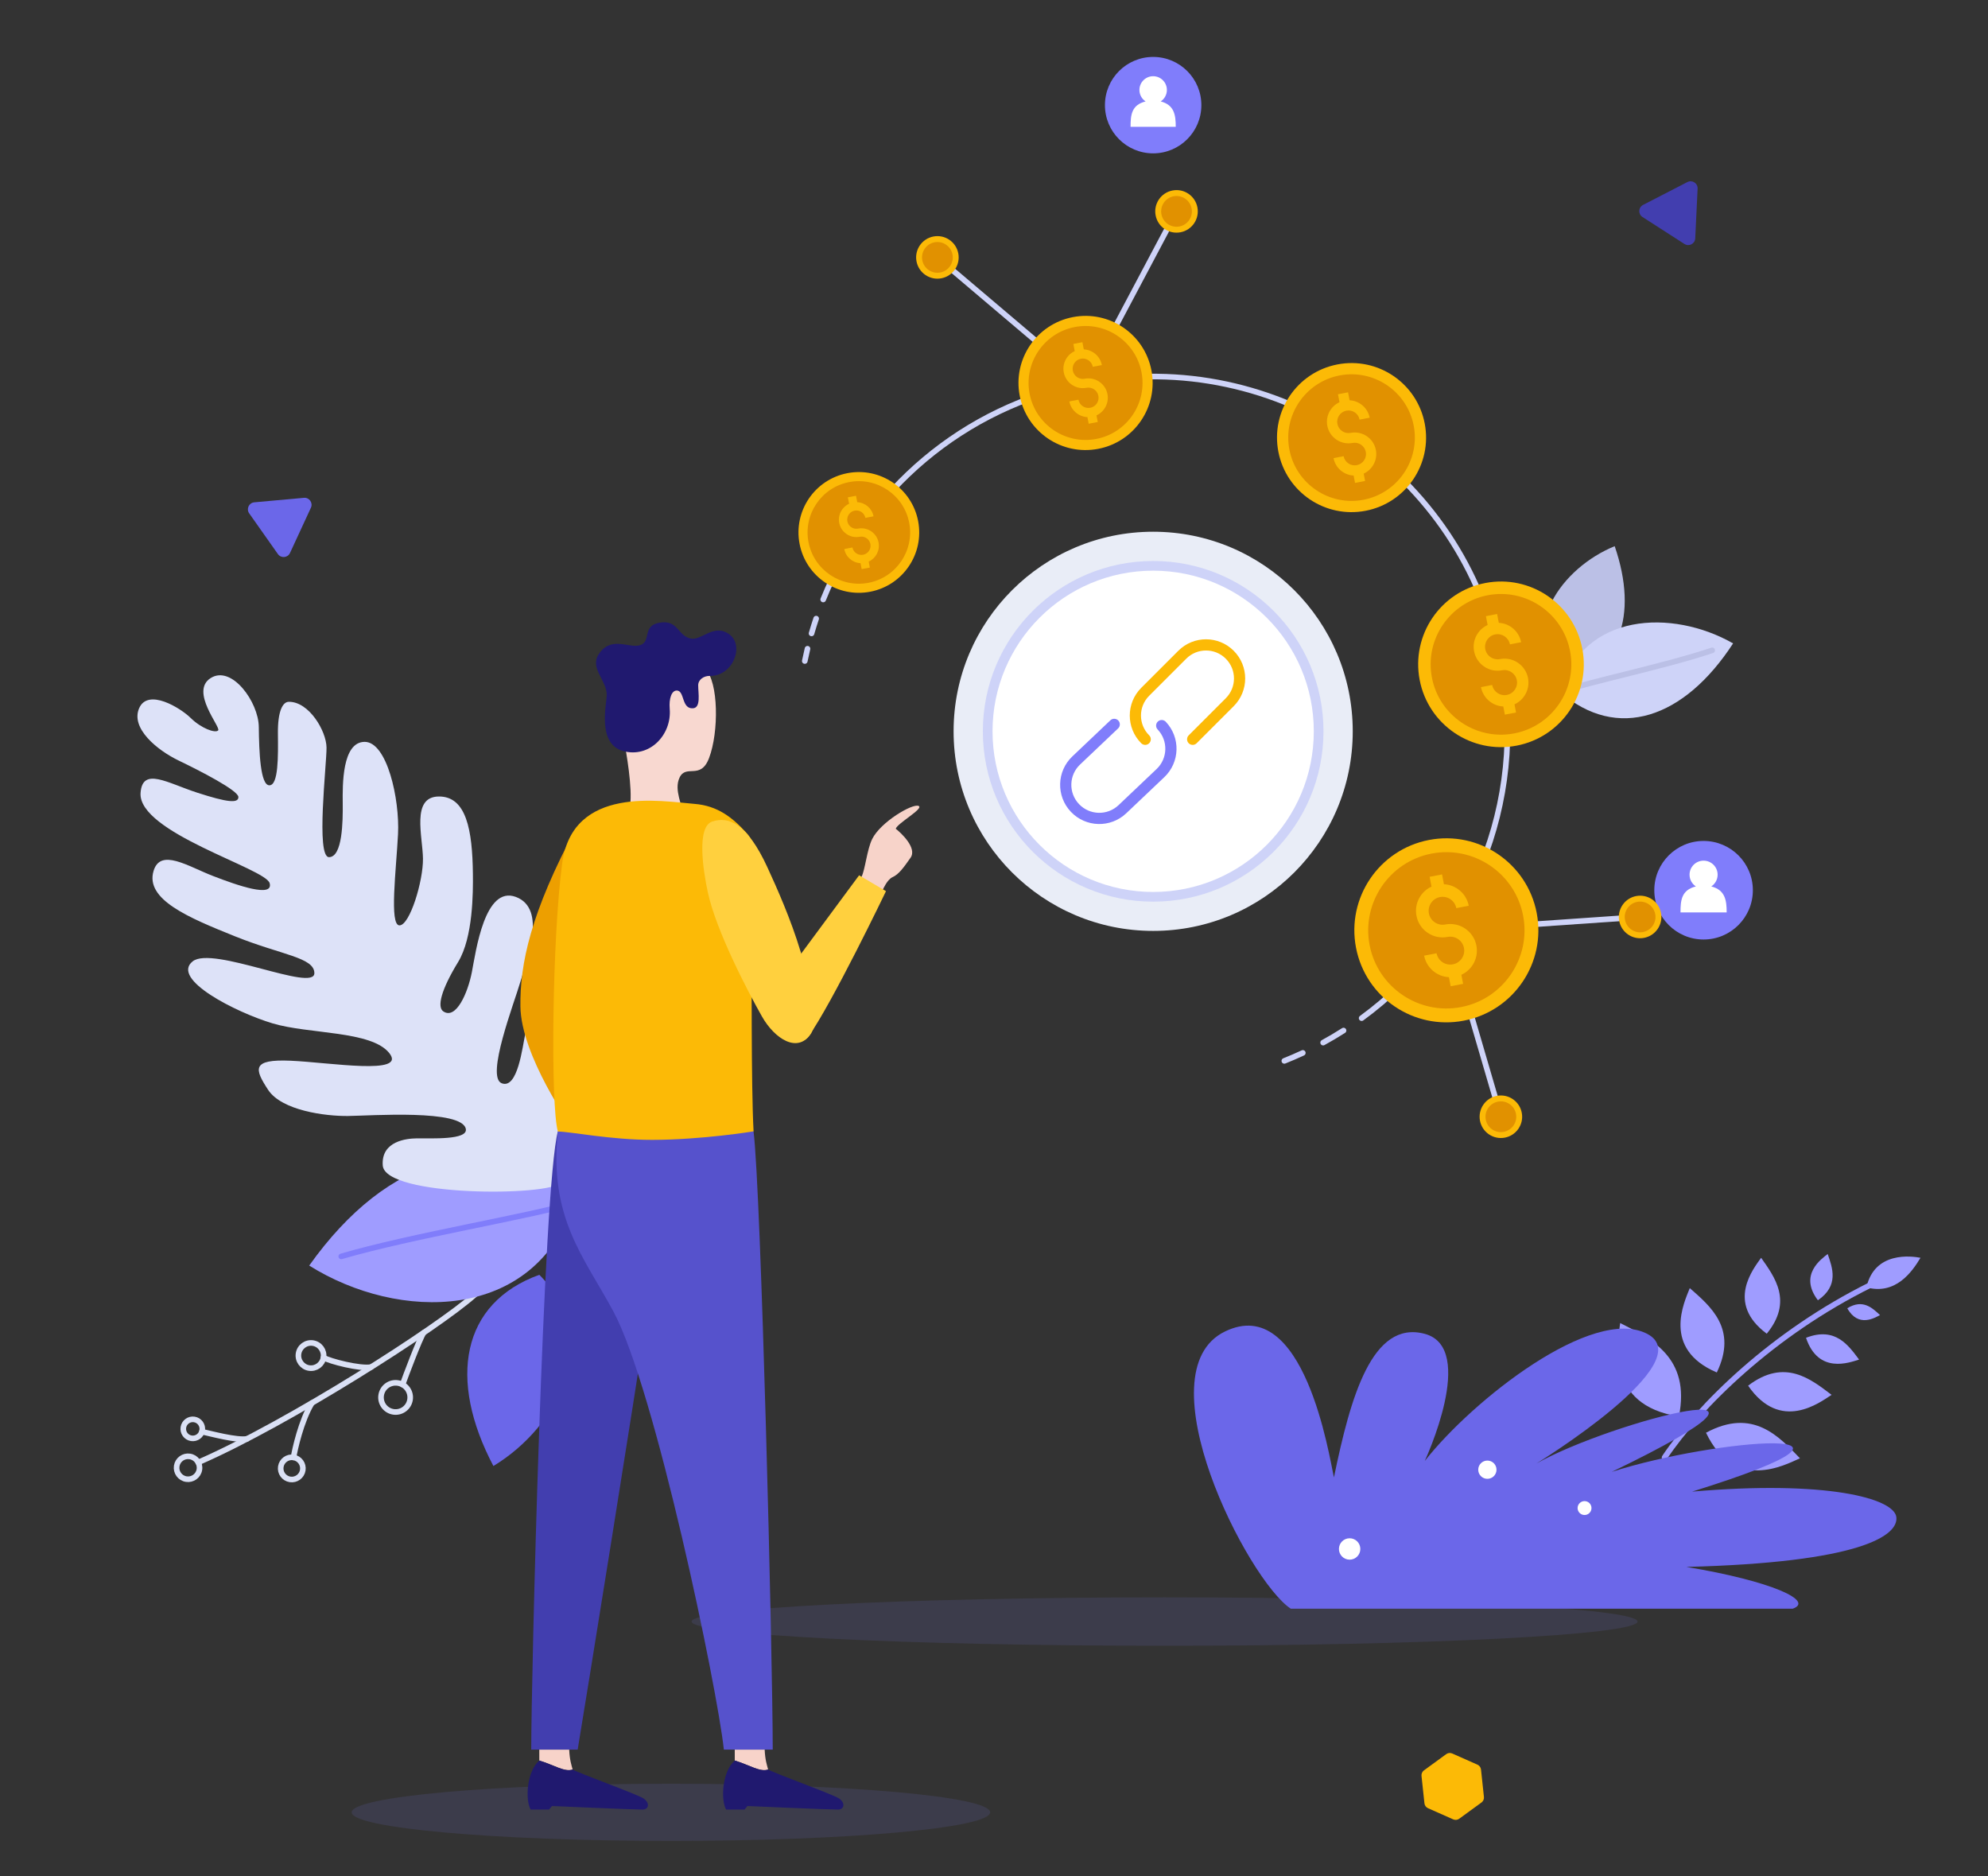 <svg xmlns="http://www.w3.org/2000/svg" xmlns:xlink="http://www.w3.org/1999/xlink" viewBox="0 0 710 670" width="710" height="670" preserveAspectRatio="xMidYMid meet" style="width: 100%; height: 100%; transform: translate3d(0px, 0px, 0px); content-visibility: visible;"><rect x="0" y="0" width="710" height="670" fill="#333333" stroke="none"/><defs><clipPath id="__lottie_element_4538"><rect width="710" height="670" x="0" y="0"></rect></clipPath></defs><g clip-path="url(#__lottie_element_4538)"><g transform="matrix(1,0,0,1,355,351)" opacity="0.12" style="display: block;"><g opacity="1" transform="matrix(1,0,0,1,0,0)" style="mix-blend-mode: multiply;"><path fill="rgb(128,125,251)" fill-opacity="1" d=" M-1.372,296.217 C-1.372,290.578 -52.421,286.006 -115.389,286.006 C-178.36,286.006 -229.407,290.578 -229.407,296.217 C-229.407,301.857 -178.36,306.429 -115.389,306.429 C-52.421,306.429 -1.372,301.857 -1.372,296.217z"></path></g><g opacity="1" transform="matrix(1,0,0,1,0,0)" style="mix-blend-mode: multiply;"><path fill="rgb(128,125,251)" fill-opacity="1" d=" M229.839,228.089 C229.839,223.319 154.21,219.451 60.922,219.451 C-32.37,219.451 -107.996,223.319 -107.996,228.089 C-107.996,232.86 -32.37,236.727 60.922,236.727 C154.21,236.727 229.839,232.86 229.839,228.089z"></path></g></g><g transform="matrix(1,0,0,1,355,351)" opacity="1" style="display: block;"><g opacity="1" transform="matrix(0.981,0.195,-0.195,0.981,37.214,-44.249)"><g opacity="1" transform="matrix(1,0,0,1,0,0)"><path fill="rgb(159,156,255)" fill-opacity="1" d=" M298.883,96.545 C309.567,97.288 313.738,88.083 315.748,82.424 C312.463,82.444 299.173,83.307 298.883,96.545z"></path></g><g opacity="1" transform="matrix(1,0,0,1,0,0)"><path stroke-linecap="round" stroke-linejoin="round" fill-opacity="0" stroke="rgb(159,156,255)" stroke-opacity="1" stroke-width="2" d=" M240.012,170.173 C248.62,149.601 269.287,119.163 300.1,95.437"></path></g><g opacity="1" transform="matrix(1,0,0,1,0,0)"><path fill="rgb(159,156,255)" fill-opacity="1" d=" M242.189,154.799 C242.242,133.171 226.79,129.473 215.114,126.185 C215.6,132.805 215.476,156.004 242.189,154.799z"></path></g><g opacity="1" transform="matrix(1,0,0,1,0,0)"><path fill="rgb(159,156,255)" fill-opacity="1" d=" M252.396,136.761 C256.757,119.955 245.481,113.993 237.06,109.105 C236.116,114.348 231.386,132.361 252.396,136.761z"></path></g><g opacity="1" transform="matrix(1,0,0,1,0,0)"><path fill="rgb(159,156,255)" fill-opacity="1" d=" M267.185,119.715 C274.21,106.549 265.987,99.299 259.934,93.52 C258.09,97.71 250.514,111.812 267.185,119.715z"></path></g><g opacity="1" transform="matrix(1,0,0,1,0,0)"><path fill="rgb(159,156,255)" fill-opacity="1" d=" M282.775,104.443 C289.248,97.801 285.594,92.05 282.982,87.553 C281.156,89.735 274.193,96.839 282.775,104.443z"></path></g><g opacity="1" transform="matrix(1,0,0,1,0,0)"><path fill="rgb(159,156,255)" fill-opacity="1" d=" M252.809,158.622 C267.517,146.462 278.7,154.918 287.485,161.03 C282.701,164.412 266.963,177.5 252.809,158.622z"></path></g><g opacity="1" transform="matrix(1,0,0,1,0,0)"><path fill="rgb(159,156,255)" fill-opacity="1" d=" M264.278,139.212 C275.178,126.876 285.842,132.581 294.15,136.61 C290.529,140.131 278.874,153.398 264.278,139.212z"></path></g><g opacity="1" transform="matrix(1,0,0,1,0,0)"><path fill="rgb(159,156,255)" fill-opacity="1" d=" M281.222,118.41 C290.711,112.37 296.634,118.131 301.326,122.347 C298.283,123.975 288.125,130.483 281.222,118.41z"></path></g><g opacity="1" transform="matrix(1,0,0,1,0,0)"><path fill="rgb(159,156,255)" fill-opacity="1" d=" M293.626,105.197 C298.415,100.723 302.423,103.392 305.561,105.304 C303.991,106.561 298.87,111.375 293.626,105.197z"></path></g></g><g opacity="1" transform="matrix(0.973,0.231,-0.231,0.973,21.553,45.738)"><g opacity="1" transform="matrix(1,0,0,1,0,0)"><path stroke-linecap="round" stroke-linejoin="round" fill-opacity="0" stroke="rgb(218,224,245)" stroke-opacity="1" stroke-width="2" d=" M-186.223,111.638 C-196.367,126.191 -240.234,171.539 -268.49,192.749"></path></g><g opacity="1" transform="matrix(1,0,0,1,0,0)"><path stroke-linecap="round" stroke-linejoin="round" fill-opacity="0" stroke="rgb(218,224,245)" stroke-opacity="1" stroke-width="2" d=" M-267.487,195.132 C-267.314,197.39 -269.006,199.36 -271.264,199.532 C-273.522,199.705 -275.493,198.013 -275.665,195.755 C-275.836,193.496 -274.145,191.526 -271.887,191.354 C-269.629,191.182 -267.658,192.873 -267.487,195.132z"></path></g><g opacity="1" transform="matrix(1,0,0,1,0,0)"><path stroke-linecap="round" stroke-linejoin="round" fill-opacity="0" stroke="rgb(218,224,245)" stroke-opacity="1" stroke-width="2" d=" M-231.518,186.806 C-231.351,188.992 -232.99,190.9 -235.176,191.066 C-237.363,191.233 -239.271,189.595 -239.437,187.409 C-239.604,185.221 -237.965,183.314 -235.779,183.147 C-233.591,182.981 -231.684,184.62 -231.518,186.806z"></path></g><g opacity="1" transform="matrix(1,0,0,1,0,0)"><path stroke-linecap="round" stroke-linejoin="round" fill-opacity="0" stroke="rgb(218,224,245)" stroke-opacity="1" stroke-width="2" d=" M-233.614,145.968 C-233.426,148.45 -235.285,150.616 -237.767,150.804 C-240.248,150.993 -242.414,149.134 -242.602,146.652 C-242.791,144.17 -240.932,142.006 -238.45,141.817 C-235.969,141.628 -233.803,143.487 -233.614,145.968z"></path></g><g opacity="1" transform="matrix(1,0,0,1,0,0)"><path stroke-linecap="round" stroke-linejoin="round" fill-opacity="0" stroke="rgb(218,224,245)" stroke-opacity="1" stroke-width="2" d=" M-200.06,153.482 C-199.842,156.354 -201.994,158.861 -204.866,159.079 C-207.738,159.298 -210.245,157.146 -210.463,154.274 C-210.682,151.402 -208.53,148.896 -205.657,148.678 C-202.786,148.459 -200.279,150.61 -200.06,153.482z"></path></g><g opacity="1" transform="matrix(1,0,0,1,0,0)"><path stroke-linecap="round" stroke-linejoin="round" fill-opacity="0" stroke="rgb(218,224,245)" stroke-opacity="1" stroke-width="2" d=" M-269.742,181.276 C-269.599,183.15 -271.004,184.785 -272.878,184.928 C-274.753,185.071 -276.388,183.666 -276.531,181.792 C-276.674,179.917 -275.269,178.282 -273.395,178.139 C-271.52,177.997 -269.885,179.401 -269.742,181.276z"></path></g><g opacity="1" transform="matrix(1,0,0,1,0,0)"><path stroke-linecap="round" stroke-linejoin="round" fill-opacity="0" stroke="rgb(218,224,245)" stroke-opacity="1" stroke-width="2" d=" M-269.742,181.758 C-266.648,181.711 -256.695,182.007 -253.442,180.518"></path></g><g opacity="1" transform="matrix(1,0,0,1,0,0)"><path stroke-linecap="round" stroke-linejoin="round" fill-opacity="0" stroke="rgb(218,224,245)" stroke-opacity="1" stroke-width="2" d=" M-235.779,183.147 C-235.986,180.413 -236.185,169.816 -233.885,162.714"></path></g><g opacity="1" transform="matrix(1,0,0,1,0,0)"><path stroke-linecap="round" stroke-linejoin="round" fill-opacity="0" stroke="rgb(218,224,245)" stroke-opacity="1" stroke-width="2" d=" M-233.614,145.968 C-231.215,146.766 -219.871,146.968 -216.27,145.355"></path></g><g opacity="1" transform="matrix(1,0,0,1,0,0)"><path stroke-linecap="round" stroke-linejoin="round" fill-opacity="0" stroke="rgb(218,224,245)" stroke-opacity="1" stroke-width="2" d=" M-203.906,148.846 C-203.592,145.896 -201.799,131.762 -200.875,129.113"></path></g></g><g opacity="1" transform="matrix(0.997,-0.074,0.074,0.997,-8.305,-11.501)"><path fill="rgb(107,103,233)" fill-opacity="1" d=" M-162.269,104.06 C-190.833,112.039 -197.649,138.943 -183.683,170.961 C-159.34,158.607 -141.163,128.677 -162.269,104.06z"></path></g><g opacity="1" transform="matrix(0.981,0.195,-0.195,0.981,12.071,30.254)"><g opacity="1" transform="matrix(1,0,0,1,0,0)"><path fill="rgb(159,156,255)" fill-opacity="1" d=" M-149.56,79.068 C-184.261,57.238 -218.114,75.28 -237.886,119.361 C-202.635,132.795 -155.132,123.571 -149.56,79.068z"></path></g><g opacity="1" transform="matrix(1,0,0,1,0,0)"><path stroke-linecap="round" stroke-linejoin="round" fill-opacity="0" stroke="rgb(128,125,251)" stroke-opacity="1" stroke-width="2" d=" M-149.56,79.068 C-164.809,87.108 -204.04,101.78 -227.302,113.917"></path></g></g><g opacity="1" transform="matrix(0.998,0.055,-0.055,0.998,-5.731,-11.153)"><path fill="rgb(187,192,230)" fill-opacity="1" d=" M201.844,-107.268 C223.473,-112.733 229.103,-132.837 219.2,-157.176 C200.663,-148.342 186.434,-126.175 201.844,-107.268z"></path></g><g opacity="1" transform="matrix(0.996,0.09,-0.09,0.996,-8.419,-18.425)"><g opacity="1" transform="matrix(1,0,0,1,0,0)"><path fill="rgb(206,211,248)" fill-opacity="1" d=" M202.014,-104.086 C223.975,-88.201 247.082,-98.657 262.01,-126.895 C239.327,-137.265 207.592,-133.209 202.014,-104.086z"></path></g><g opacity="1" transform="matrix(1,0,0,1,0,0)"><path stroke-linecap="round" stroke-linejoin="round" fill-opacity="0" stroke="rgb(187,192,230)" stroke-opacity="1" stroke-width="2" d=" M202.014,-104.086 C212.418,-108.739 238.928,-116.741 254.794,-123.755"></path></g></g><g opacity="1" transform="matrix(0.998,0.06,-0.06,0.998,4.287,9.252)"><path fill="rgb(221,226,248)" fill-opacity="1" d=" M-155.033,71.523 C-158.573,76.693 -217.43,80.417 -218.877,69.206 C-220.005,60.477 -210.77,59.084 -207.378,58.842 C-202.035,58.461 -189.119,58.382 -190.027,54.472 C-191.67,47.395 -224.308,51.76 -232.324,52.334 C-240.34,52.908 -256.065,51.842 -261.378,44.713 C-266.691,37.585 -268.026,34.082 -253.942,33.857 C-239.859,33.631 -212.064,36.651 -218.963,29.01 C-225.861,21.37 -247.981,24.045 -261.219,20.925 C-274.456,17.804 -298.598,7.37 -291.03,0.531 C-284.263,-5.585 -246.88,9.106 -247.381,2.102 C-247.782,-3.5 -259.409,-3.607 -276.392,-9.277 C-293.376,-14.944 -309.35,-20.468 -306.91,-30.871 C-304.95,-39.224 -294.843,-33.299 -285.646,-30.358 C-276.45,-27.418 -263.486,-23.808 -265.253,-29 C-267.017,-34.192 -313.373,-44.224 -313.217,-58.421 C-313.115,-67.814 -303.905,-62.528 -293.013,-59.709 C-282.122,-56.889 -278.079,-56.709 -278.246,-59.043 C-278.413,-61.379 -292.49,-67.567 -300.311,-70.762 C-308.131,-73.958 -318.255,-81.212 -315.53,-88.602 C-312.805,-95.993 -300.802,-89.577 -296.919,-86.178 C-293.035,-82.78 -287.887,-81.193 -286.886,-82.359 C-285.885,-83.526 -297.906,-95.649 -290.687,-100.858 C-283.467,-106.068 -273.107,-93.356 -272.473,-84.486 C-271.839,-75.614 -270.674,-63.652 -267.437,-63.884 C-264.199,-64.115 -264.934,-74.386 -265.513,-82.479 C-266.092,-90.572 -264.472,-93.921 -262.314,-94.075 C-255.12,-94.588 -248.304,-84.492 -247.881,-78.577 C-247.458,-72.664 -249.404,-39.205 -244.626,-39.548 C-239.847,-39.888 -240.441,-52.517 -240.908,-59.054 C-241.375,-65.59 -242.466,-80.841 -234.45,-81.415 C-226.434,-81.989 -220.649,-61.754 -220.53,-49.247 C-220.41,-36.742 -221.75,-16.468 -218.05,-16.732 C-214.35,-16.997 -210.541,-33.068 -211.109,-41.005 C-211.677,-48.942 -216.697,-62.819 -206.832,-63.524 C-196.967,-64.229 -194.096,-52.254 -192.981,-36.67 C-192.516,-30.16 -191.527,-14.03 -196.376,-4.896 C-201.897,5.503 -202.941,11.59 -200.586,12.992 C-195.894,15.784 -192.256,5.983 -191.248,-1.597 C-190.241,-9.178 -188.53,-32.921 -177.12,-29.356 C-165.71,-25.792 -171.961,-7.043 -173.727,0.747 C-175.495,8.538 -184.108,35.434 -178.238,37.361 C-172.367,39.288 -171.609,23.903 -170.863,19.157 C-170.118,14.412 -165.439,5.081 -162.051,8.047 C-158.662,11.011 -148.719,62.305 -155.033,71.523z"></path></g><g opacity="1" transform="matrix(1,0,0,1,0,0)"><g opacity="1" transform="matrix(1,0,0,1,0,0)"><path fill="rgb(107,103,233)" fill-opacity="1" d=" M106.005,223.502 C90.623,213.398 52.716,138.919 82.517,124.486 C110.763,110.806 119.723,169.062 121.404,176.628 C127.291,148.04 134.995,120.295 153.844,125.339 C172.693,130.385 153.844,170.743 153.844,170.743 C171.012,148.882 213.797,115.237 233.271,125.335 C252.744,135.435 193.713,171.659 193.713,171.659 C220.539,156.443 300.704,135.952 220.643,174.629 C257.297,162.772 328.782,156.955 249.32,181.687 C297.147,177.536 321.422,184.045 322.264,190.773 C323.104,197.499 309.074,207.016 247.267,208.579 C277.795,213.623 293.107,220.766 285.242,223.502 C272.75,223.502 106.005,223.502 106.005,223.502z"></path></g><g opacity="1" transform="matrix(1,0,0,1,0,0)"><path fill="rgb(255,255,255)" fill-opacity="1" d=" M208.427,187.554 C208.427,186.184 209.54,185.072 210.911,185.072 C212.281,185.072 213.391,186.184 213.391,187.554 C213.391,188.923 212.281,190.036 210.911,190.036 C209.54,190.036 208.427,188.923 208.427,187.554z"></path></g><g opacity="1" transform="matrix(1,0,0,1,0,0)"><path fill="rgb(255,255,255)" fill-opacity="1" d=" M123.19,202.166 C123.19,200.055 124.901,198.345 127.012,198.345 C129.122,198.345 130.834,200.055 130.834,202.166 C130.834,204.277 129.122,205.988 127.012,205.988 C124.901,205.988 123.19,204.277 123.19,202.166z"></path></g><g opacity="1" transform="matrix(1,0,0,1,0,0)"><path fill="rgb(255,255,255)" fill-opacity="1" d=" M172.94,173.859 C172.94,172.057 174.401,170.597 176.203,170.597 C178.004,170.597 179.466,172.057 179.466,173.859 C179.466,175.66 178.004,177.12 176.203,177.12 C174.401,177.12 172.94,175.66 172.94,173.859z"></path></g></g></g><g transform="matrix(1,0,0,1,355,351)" opacity="1" style="display: block;"><g opacity="1" transform="matrix(1.019,0,0,1.019,-4.879,0.644)"><g opacity="1" transform="matrix(1,0,0,1,0,0)"><path fill="rgb(128,125,251)" fill-opacity="1" d=" M236.215,-33.099 C236.215,-42.637 243.947,-50.369 253.485,-50.369 C263.023,-50.369 270.755,-42.637 270.755,-33.099 C270.755,-23.561 263.023,-15.828 253.485,-15.828 C243.947,-15.828 236.215,-23.561 236.215,-33.099z"></path></g><g opacity="1" transform="matrix(1,0,0,1,0,0)"><path fill="rgb(255,255,255)" fill-opacity="1" d=" M256.188,-34.43 C257.524,-35.31 258.406,-36.821 258.406,-38.54 C258.406,-41.258 256.203,-43.46 253.485,-43.46 C250.768,-43.46 248.565,-41.258 248.565,-38.54 C248.565,-36.821 249.447,-35.31 250.782,-34.43 C245.705,-33.174 245.394,-29.532 245.394,-25.327 C245.394,-25.327 261.577,-25.327 261.577,-25.327 C261.577,-29.532 261.07,-33.174 256.188,-34.43z"></path></g></g><g opacity="1" transform="matrix(0.997,0,0,0.997,0.165,-0.907)"><g opacity="1" transform="matrix(1,0,0,1,0,0)"><path fill="rgb(128,125,251)" fill-opacity="1" d=" M39.575,-313.486 C39.575,-323.024 47.307,-330.756 56.845,-330.756 C66.383,-330.756 74.115,-323.024 74.115,-313.486 C74.115,-303.948 66.383,-296.215 56.845,-296.215 C47.307,-296.215 39.575,-303.948 39.575,-313.486z"></path></g><g opacity="1" transform="matrix(1,0,0,1,0,0)"><path fill="rgb(255,255,255)" fill-opacity="1" d=" M59.548,-314.817 C60.884,-315.697 61.766,-317.208 61.766,-318.927 C61.766,-321.645 59.563,-323.847 56.845,-323.847 C54.128,-323.847 51.925,-321.645 51.925,-318.927 C51.925,-317.208 52.807,-315.697 54.142,-314.817 C49.065,-313.561 48.754,-309.919 48.754,-305.714 C48.754,-305.714 64.937,-305.714 64.937,-305.714 C64.937,-309.919 64.43,-313.561 59.548,-314.817z"></path></g></g></g><g transform="matrix(1,0,0,1,355,351)" opacity="1" style="display: block;"><g opacity="0.342" transform="matrix(0.926,0,0,0.926,4.197,-6.596)"><path fill="rgb(233,237,247)" fill-opacity="1" d=" M-14.431,-89.832 C-14.431,-129.197 17.481,-161.109 56.846,-161.109 C96.211,-161.109 128.123,-129.197 128.123,-89.832 C128.123,-50.467 96.211,-18.555 56.846,-18.555 C17.481,-18.555 -14.431,-50.467 -14.431,-89.832z"></path></g><g opacity="1" transform="matrix(1,0,0,1,0,0)"><path fill="rgb(233,237,247)" fill-opacity="1" d=" M-14.431,-89.832 C-14.431,-129.197 17.481,-161.109 56.846,-161.109 C96.211,-161.109 128.123,-129.197 128.123,-89.832 C128.123,-50.467 96.211,-18.555 56.846,-18.555 C17.481,-18.555 -14.431,-50.467 -14.431,-89.832z"></path></g><g opacity="1" transform="matrix(1,0,0,1,0,0)"><path fill="rgb(206,211,248)" fill-opacity="1" d=" M-3.983,-89.832 C-3.983,-123.427 23.251,-150.661 56.846,-150.661 C90.441,-150.661 117.674,-123.427 117.674,-89.832 C117.674,-56.237 90.441,-29.004 56.846,-29.004 C23.251,-29.004 -3.983,-56.237 -3.983,-89.832z"></path></g><g opacity="1" transform="matrix(1,0,0,1,0,0)"><path fill="rgb(255,255,255)" fill-opacity="1" d=" M-0.524,-89.832 C-0.524,-121.516 25.162,-147.201 56.846,-147.201 C88.53,-147.201 114.215,-121.516 114.215,-89.832 C114.215,-58.148 88.53,-32.463 56.846,-32.463 C25.162,-32.463 -0.524,-58.148 -0.524,-89.832z"></path></g></g><g transform="matrix(1,0,0,1,355,351)" opacity="1" style="display: block;"><g opacity="1" transform="matrix(1,0.026,-0.026,1,-2.207,-0.747)"><path stroke-linecap="round" stroke-linejoin="round" fill-opacity="0" stroke="rgb(128,125,251)" stroke-opacity="1" stroke-width="4" d=" M42.736,-92.676 C42.736,-92.676 29.495,-79.435 29.495,-79.435 C24.814,-74.755 24.814,-67.164 29.495,-62.482 C34.177,-57.8 41.767,-57.8 46.448,-62.482 C46.448,-62.482 59.69,-75.721 59.69,-75.721 C64.371,-80.403 64.371,-87.994 59.69,-92.676"></path></g><g opacity="1" transform="matrix(1,0,0,1,0,0)"><path stroke-linecap="round" stroke-linejoin="round" fill-opacity="0" stroke="rgb(252,186,6)" stroke-opacity="1" stroke-width="4" d=" M70.955,-86.988 C70.955,-86.988 84.196,-100.229 84.196,-100.229 C88.878,-104.91 88.877,-112.5 84.195,-117.183 C79.514,-121.865 71.924,-121.865 67.242,-117.183 C67.242,-117.183 54.001,-103.942 54.001,-103.942 C49.319,-99.26 49.319,-91.67 54.001,-86.988"></path></g></g><g transform="matrix(0.982,-0.189,0.189,0.982,372.801,360.15)" opacity="1" style="display: block;"><g opacity="1" transform="matrix(1,0,0,1,0,0)"><path stroke-linecap="round" stroke-linejoin="round" fill-opacity="0" stroke="rgb(206,211,248)" stroke-opacity="1" stroke-width="2" d=" M56.846,-216.535 C56.846,-216.535 100.327,-270.573 100.327,-270.573"></path></g><g opacity="1" transform="matrix(1,0,0,1,0,0)"><path stroke-linecap="round" stroke-linejoin="round" fill-opacity="0" stroke="rgb(206,211,248)" stroke-opacity="1" stroke-width="2" d=" M56.846,-216.535 C56.846,-216.535 13.364,-270.573 13.364,-270.573"></path></g><g opacity="1" transform="matrix(1,0,0,1,0,0)"><path stroke-linecap="round" stroke-linejoin="round" fill-opacity="0" stroke="rgb(206,211,248)" stroke-opacity="1" stroke-width="2" d=" M146.437,-0.24 C146.437,-0.24 152.974,68.811 152.974,68.811"></path></g><g opacity="1" transform="matrix(1,0,0,1,0,0)"><path stroke-linecap="round" stroke-linejoin="round" fill-opacity="0" stroke="rgb(206,211,248)" stroke-opacity="1" stroke-width="2" d=" M146.437,-0.24 C146.437,-0.24 215.288,8.151 215.288,8.151"></path></g></g><g transform="matrix(0.982,-0.189,0.189,0.982,372.801,360.15)" opacity="1" style="display: block;"><g opacity="0.429" transform="matrix(0.026,0,0,0.026,12.94,-263.709)" style="mix-blend-mode: multiply;"><path fill="rgb(255,231,128)" fill-opacity="1" d=" M-7.564,-270.571 C-7.564,-282.131 1.804,-291.5 13.364,-291.5 C24.923,-291.5 34.292,-282.131 34.292,-270.571 C34.292,-259.014 24.923,-249.646 13.364,-249.646 C1.804,-249.646 -7.564,-259.014 -7.564,-270.571z"></path></g><g opacity="0.429" transform="matrix(0.026,0,0,0.026,209.751,7.756)" style="mix-blend-mode: multiply;"><path fill="rgb(255,231,128)" fill-opacity="1" d=" M194.36,8.152 C194.36,-3.408 203.728,-12.776 215.288,-12.776 C226.847,-12.776 236.215,-3.408 236.215,8.152 C236.215,19.709 226.847,29.078 215.288,29.078 C203.728,29.078 194.36,19.709 194.36,8.152z"></path></g></g><g transform="matrix(0.982,-0.189,0.189,0.982,372.801,360.15)" opacity="1" style="display: block;"><g opacity="1" transform="matrix(1,0,0,1,0,0)"><g opacity="1" transform="matrix(1,0,0,1,0,0)"><g opacity="1" transform="matrix(1,0,0,1,0,0)"><path fill="rgb(252,186,6)" fill-opacity="1" d=" M92.73,-270.572 C92.73,-274.769 96.131,-278.17 100.327,-278.17 C104.523,-278.17 107.925,-274.769 107.925,-270.572 C107.925,-266.377 104.523,-262.976 100.327,-262.976 C96.131,-262.976 92.73,-266.377 92.73,-270.572z"></path></g><g opacity="1" transform="matrix(1,0,0,1,0,0)"><path fill="rgb(225,145,0)" fill-opacity="1" d=" M94.837,-270.572 C94.837,-267.545 97.299,-265.083 100.327,-265.083 C103.354,-265.083 105.818,-267.545 105.818,-270.572 C105.818,-273.599 103.354,-276.063 100.327,-276.063 C97.299,-276.063 94.837,-273.599 94.837,-270.572z"></path></g></g></g><g opacity="1" transform="matrix(1,0,0,1,0,0)"><g opacity="1" transform="matrix(1,0,0,1,0,0)"><g opacity="1" transform="matrix(1,0,0,1,0,0)"><path fill="rgb(252,186,6)" fill-opacity="1" d=" M5.767,-270.572 C5.767,-274.769 9.168,-278.17 13.364,-278.17 C17.56,-278.17 20.961,-274.769 20.961,-270.572 C20.961,-266.377 17.56,-262.976 13.364,-262.976 C9.168,-262.976 5.767,-266.377 5.767,-270.572z"></path></g><g opacity="1" transform="matrix(1,0,0,1,0,0)"><path fill="rgb(225,145,0)" fill-opacity="1" d=" M7.874,-270.572 C7.874,-267.545 10.336,-265.083 13.364,-265.083 C16.391,-265.083 18.855,-267.545 18.855,-270.572 C18.855,-273.599 16.391,-276.063 13.364,-276.063 C10.336,-276.063 7.874,-273.599 7.874,-270.572z"></path></g></g></g><g opacity="1" transform="matrix(1,0,0,1,0,0)"><g opacity="1" transform="matrix(1,0,0,1,0,0)"><g opacity="1" transform="matrix(1,0,0,1,0,0)"><path fill="rgb(252,186,6)" fill-opacity="1" d=" M158.417,63.511 C161.344,66.518 161.28,71.327 158.273,74.254 C155.266,77.181 150.457,77.116 147.53,74.109 C144.604,71.103 144.668,66.294 147.675,63.367 C150.682,60.44 155.491,60.505 158.417,63.511z"></path></g><g opacity="1" transform="matrix(1,0,0,1,0,0)"><path fill="rgb(225,145,0)" fill-opacity="1" d=" M156.908,64.98 C154.796,62.811 151.314,62.765 149.144,64.877 C146.975,66.989 146.927,70.471 149.039,72.64 C151.151,74.809 154.635,74.857 156.804,72.745 C158.974,70.633 159.02,67.149 156.908,64.98z"></path></g></g></g><g opacity="1" transform="matrix(1,0,0,1,0,0)"><g opacity="1" transform="matrix(1,0,0,1,0,0)"><g opacity="1" transform="matrix(1,0,0,1,0,0)"><path fill="rgb(252,186,6)" fill-opacity="1" d=" M220.731,2.851 C223.658,5.858 223.594,10.667 220.587,13.594 C217.58,16.521 212.771,16.457 209.844,13.45 C206.918,10.444 206.982,5.634 209.989,2.707 C212.996,-0.22 217.805,-0.155 220.731,2.851z"></path></g><g opacity="1" transform="matrix(1,0,0,1,0,0)"><path fill="rgb(225,145,0)" fill-opacity="1" d=" M219.222,4.321 C217.11,2.152 213.627,2.105 211.458,4.217 C209.289,6.329 209.241,9.811 211.353,11.98 C213.465,14.149 216.948,14.197 219.117,12.085 C221.287,9.973 221.334,6.49 219.222,4.321z"></path></g></g></g></g><g transform="matrix(0.982,-0.189,0.189,0.982,372.801,360.15)" opacity="1" style="display: block;"><g opacity="1" transform="matrix(1,0,0,1,0,0)"><path stroke-linecap="round" stroke-linejoin="round" fill-opacity="0" stroke="rgb(206,211,248)" stroke-opacity="1" stroke-width="2" d=" M87.827,33.055 C85.51,33.637 83.167,34.156 80.801,34.609"></path></g><g opacity="1" transform="matrix(1,0,0,1,0,0)"><path stroke-linecap="round" stroke-linejoin="round" fill-opacity="0" stroke="rgb(206,211,248)" stroke-opacity="1" stroke-width="2" d=" M103.614,27.96 C100.999,28.999 98.34,29.953 95.643,30.82"></path></g><g opacity="1" transform="matrix(1,0,0,1,0,0)"><path stroke-linecap="round" stroke-linejoin="round" fill-opacity="0" stroke="rgb(206,211,248)" stroke-opacity="1" stroke-width="2" d=" M-49.773,-158.315 C-27.23,-193.339 12.099,-216.535 56.846,-216.535 C126.822,-216.535 183.548,-159.808 183.548,-89.832 C183.548,-39.15 153.791,4.581 110.795,24.844"></path></g><g opacity="1" transform="matrix(1,0,0,1,0,0)"><path stroke-linecap="round" stroke-linejoin="round" fill-opacity="0" stroke="rgb(206,211,248)" stroke-opacity="1" stroke-width="2" d=" M-56.155,-147.202 C-55.316,-148.852 -54.441,-150.481 -53.533,-152.088"></path></g><g opacity="1" transform="matrix(1,0,0,1,0,0)"><path stroke-linecap="round" stroke-linejoin="round" fill-opacity="0" stroke="rgb(206,211,248)" stroke-opacity="1" stroke-width="2" d=" M-60.388,-137.979 C-59.817,-139.368 -59.222,-140.745 -58.604,-142.108"></path></g></g><g transform="matrix(0.982,-0.189,0.189,0.982,372.801,360.15)" opacity="1" style="display: block;"><g opacity="1" transform="matrix(1,0,0,1,0,0)"><g opacity="1" transform="matrix(1,0,0,1,0,0)"><g opacity="1" transform="matrix(1,0,0,1,0,0)"><path fill="rgb(252,186,6)" fill-opacity="1" d=" M113.579,-0.238 C113.579,-18.388 128.288,-33.098 146.438,-33.098 C164.587,-33.098 179.296,-18.388 179.296,-0.238 C179.296,17.908 164.587,32.618 146.438,32.618 C128.288,32.618 113.579,17.908 113.579,-0.238z"></path></g><g opacity="1" transform="matrix(1,0,0,1,0,0)"><path fill="rgb(225,145,0)" fill-opacity="1" d=" M118.526,-0.238 C118.526,15.151 131.046,27.67 146.438,27.67 C161.827,27.67 174.348,15.151 174.348,-0.238 C174.348,-15.628 161.827,-28.151 146.438,-28.151 C131.046,-28.151 118.526,-15.628 118.526,-0.238z"></path></g></g><g opacity="1" transform="matrix(1,0,0,1,0,0)"><path fill="rgb(252,186,6)" fill-opacity="1" d=" M146.438,-2.365 C145.107,-2.365 143.854,-2.882 142.914,-3.823 C141.972,-4.763 141.455,-6.016 141.455,-7.348 C141.455,-10.096 143.689,-12.333 146.438,-12.333 C149.185,-12.333 151.422,-10.096 151.422,-7.348 C151.422,-7.348 155.946,-7.348 155.946,-7.348 C155.946,-11.81 152.851,-15.554 148.699,-16.57 C148.699,-16.57 148.699,-20.139 148.699,-20.139 C148.699,-20.139 144.177,-20.139 144.177,-20.139 C144.177,-20.139 144.177,-16.57 144.177,-16.57 C140.026,-15.554 136.933,-11.81 136.933,-7.348 C136.933,-4.807 137.921,-2.419 139.718,-0.625 C141.512,1.171 143.899,2.157 146.438,2.157 C149.185,2.157 151.422,4.394 151.422,7.141 C151.422,9.89 149.185,12.125 146.438,12.125 C143.689,12.125 141.455,9.89 141.455,7.141 C141.455,7.141 136.933,7.141 136.933,7.141 C136.933,11.604 140.026,15.346 144.177,16.364 C144.177,16.364 144.177,19.657 144.177,19.657 C144.177,19.657 148.699,19.657 148.699,19.657 C148.699,19.657 148.699,16.364 148.699,16.364 C152.851,15.346 155.946,11.604 155.946,7.141 C155.946,1.901 151.681,-2.365 146.438,-2.365z"></path></g></g><g opacity="1" transform="matrix(1,0,0,1,0,0)"><g opacity="1" transform="matrix(1,0,0,1,0,0)"><g opacity="1" transform="matrix(1,0,0,1,0,0)"><path fill="rgb(252,186,6)" fill-opacity="1" d=" M153.974,-89.83 C153.974,-106.165 167.213,-119.404 183.548,-119.404 C199.882,-119.404 213.12,-106.165 213.12,-89.83 C213.12,-73.498 199.882,-60.26 183.548,-60.26 C167.213,-60.26 153.974,-73.498 153.974,-89.83z"></path></g><g opacity="1" transform="matrix(1,0,0,1,0,0)"><path fill="rgb(225,145,0)" fill-opacity="1" d=" M158.427,-89.83 C158.427,-75.98 169.695,-64.713 183.548,-64.713 C197.398,-64.713 208.667,-75.98 208.667,-89.83 C208.667,-103.681 197.398,-114.951 183.548,-114.951 C169.695,-114.951 158.427,-103.681 158.427,-89.83z"></path></g></g><g opacity="1" transform="matrix(1,0,0,1,0,0)"><path fill="rgb(252,186,6)" fill-opacity="1" d=" M183.548,-91.744 C182.35,-91.744 181.223,-92.21 180.377,-93.057 C179.529,-93.903 179.063,-95.03 179.063,-96.229 C179.063,-98.703 181.074,-100.716 183.548,-100.716 C186.02,-100.716 188.033,-98.703 188.033,-96.229 C188.033,-96.229 192.105,-96.229 192.105,-96.229 C192.105,-100.245 189.32,-103.613 185.583,-104.528 C185.583,-104.528 185.583,-107.741 185.583,-107.741 C185.583,-107.741 181.513,-107.741 181.513,-107.741 C181.513,-107.741 181.513,-104.528 181.513,-104.528 C177.777,-103.613 174.993,-100.245 174.993,-96.229 C174.993,-93.942 175.883,-91.793 177.5,-90.178 C179.115,-88.562 181.263,-87.674 183.548,-87.674 C186.02,-87.674 188.033,-85.662 188.033,-83.189 C188.033,-80.715 186.02,-78.703 183.548,-78.703 C181.074,-78.703 179.063,-80.715 179.063,-83.189 C179.063,-83.189 174.993,-83.189 174.993,-83.189 C174.993,-79.172 177.777,-75.804 181.513,-74.888 C181.513,-74.888 181.513,-71.925 181.513,-71.925 C181.513,-71.925 185.583,-71.925 185.583,-71.925 C185.583,-71.925 185.583,-74.888 185.583,-74.888 C189.32,-75.804 192.105,-79.172 192.105,-83.189 C192.105,-87.905 188.267,-91.744 183.548,-91.744z"></path></g></g><g opacity="1" transform="matrix(1,0,0,1,0,0)"><g opacity="1" transform="matrix(1,0,0,1,0,0)"><g opacity="1" transform="matrix(1,0,0,1,0,0)"><path fill="rgb(252,186,6)" fill-opacity="1" d=" M119.823,-179.423 C119.823,-194.125 131.737,-206.041 146.439,-206.041 C161.14,-206.041 173.055,-194.125 173.055,-179.423 C173.055,-164.725 161.14,-152.811 146.439,-152.811 C131.737,-152.811 119.823,-164.725 119.823,-179.423z"></path></g><g opacity="1" transform="matrix(1,0,0,1,0,0)"><path fill="rgb(225,145,0)" fill-opacity="1" d=" M123.831,-179.423 C123.831,-166.958 133.972,-156.818 146.439,-156.818 C158.904,-156.818 169.047,-166.958 169.047,-179.423 C169.047,-191.889 158.904,-202.033 146.439,-202.033 C133.972,-202.033 123.831,-191.889 123.831,-179.423z"></path></g></g><g opacity="1" transform="matrix(1,0,0,1,0,0)"><path fill="rgb(252,186,6)" fill-opacity="1" d=" M146.439,-181.147 C145.361,-181.147 144.347,-181.566 143.586,-182.328 C142.823,-183.089 142.403,-184.104 142.403,-185.183 C142.403,-187.409 144.213,-189.221 146.439,-189.221 C148.664,-189.221 150.477,-187.409 150.477,-185.183 C150.477,-185.183 154.141,-185.183 154.141,-185.183 C154.141,-188.797 151.634,-191.829 148.271,-192.652 C148.271,-192.652 148.271,-195.543 148.271,-195.543 C148.271,-195.543 144.608,-195.543 144.608,-195.543 C144.608,-195.543 144.608,-192.652 144.608,-192.652 C141.246,-191.829 138.74,-188.797 138.74,-185.183 C138.74,-183.125 139.541,-181.19 140.996,-179.737 C142.449,-178.283 144.382,-177.484 146.439,-177.484 C148.664,-177.484 150.477,-175.671 150.477,-173.446 C150.477,-171.22 148.664,-169.409 146.439,-169.409 C144.213,-169.409 142.403,-171.22 142.403,-173.446 C142.403,-173.446 138.74,-173.446 138.74,-173.446 C138.74,-169.831 141.246,-166.8 144.608,-165.976 C144.608,-165.976 144.608,-163.309 144.608,-163.309 C144.608,-163.309 148.271,-163.309 148.271,-163.309 C148.271,-163.309 148.271,-165.976 148.271,-165.976 C151.634,-166.8 154.141,-169.831 154.141,-173.446 C154.141,-177.691 150.686,-181.147 146.439,-181.147z"></path></g></g><g opacity="1" transform="matrix(1,0,0,1,0,0)"><g opacity="1" transform="matrix(1,0,0,1,0,0)"><g opacity="1" transform="matrix(1,0,0,1,0,0)"><path fill="rgb(252,186,6)" fill-opacity="1" d=" M32.892,-216.534 C32.892,-229.766 43.614,-240.489 56.846,-240.489 C70.076,-240.489 80.8,-229.766 80.8,-216.534 C80.8,-203.305 70.076,-192.582 56.846,-192.582 C43.614,-192.582 32.892,-203.305 32.892,-216.534z"></path></g><g opacity="1" transform="matrix(1,0,0,1,0,0)"><path fill="rgb(225,145,0)" fill-opacity="1" d=" M36.498,-216.534 C36.498,-205.315 45.625,-196.189 56.846,-196.189 C68.065,-196.189 77.193,-205.315 77.193,-216.534 C77.193,-227.754 68.065,-236.882 56.846,-236.882 C45.625,-236.882 36.498,-227.754 36.498,-216.534z"></path></g></g><g opacity="1" transform="matrix(1,0,0,1,0,0)"><path fill="rgb(252,186,6)" fill-opacity="1" d=" M56.846,-218.085 C55.876,-218.085 54.962,-218.462 54.277,-219.148 C53.59,-219.833 53.214,-220.746 53.214,-221.717 C53.214,-223.721 54.842,-225.352 56.846,-225.352 C58.849,-225.352 60.479,-223.721 60.479,-221.717 C60.479,-221.717 63.777,-221.717 63.777,-221.717 C63.777,-224.97 61.521,-227.699 58.494,-228.44 C58.494,-228.44 58.494,-231.042 58.494,-231.042 C58.494,-231.042 55.198,-231.042 55.198,-231.042 C55.198,-231.042 55.198,-228.44 55.198,-228.44 C52.172,-227.699 49.917,-224.97 49.917,-221.717 C49.917,-219.865 50.637,-218.124 51.947,-216.816 C53.255,-215.507 54.995,-214.788 56.846,-214.788 C58.849,-214.788 60.479,-213.158 60.479,-211.155 C60.479,-209.151 58.849,-207.521 56.846,-207.521 C54.842,-207.521 53.214,-209.151 53.214,-211.155 C53.214,-211.155 49.917,-211.155 49.917,-211.155 C49.917,-207.902 52.172,-205.173 55.198,-204.431 C55.198,-204.431 55.198,-202.031 55.198,-202.031 C55.198,-202.031 58.494,-202.031 58.494,-202.031 C58.494,-202.031 58.494,-204.431 58.494,-204.431 C61.521,-205.173 63.777,-207.902 63.777,-211.155 C63.777,-214.975 60.668,-218.085 56.846,-218.085z"></path></g></g><g opacity="1" transform="matrix(1,0,0,1,0,0)"><g opacity="1" transform="matrix(1,0,0,1,0,0)"><g opacity="1" transform="matrix(1,0,0,1,0,0)"><path fill="rgb(252,186,6)" fill-opacity="1" d=" M-54.306,-179.424 C-54.306,-191.332 -44.655,-200.984 -32.747,-200.984 C-20.84,-200.984 -11.189,-191.332 -11.189,-179.424 C-11.189,-167.518 -20.84,-157.867 -32.747,-157.867 C-44.655,-157.867 -54.306,-167.518 -54.306,-179.424z"></path></g><g opacity="1" transform="matrix(1,0,0,1,0,0)"><path fill="rgb(225,145,0)" fill-opacity="1" d=" M-51.06,-179.424 C-51.06,-169.327 -42.846,-161.114 -32.747,-161.114 C-22.65,-161.114 -14.435,-169.327 -14.435,-179.424 C-14.435,-189.522 -22.65,-197.737 -32.747,-197.737 C-42.846,-197.737 -51.06,-189.522 -51.06,-179.424z"></path></g></g><g opacity="1" transform="matrix(1,0,0,1,0,0)"><path fill="rgb(252,186,6)" fill-opacity="1" d=" M-32.747,-180.82 C-33.62,-180.82 -34.443,-181.159 -35.059,-181.776 C-35.677,-182.393 -36.017,-183.215 -36.017,-184.089 C-36.017,-185.892 -34.55,-187.36 -32.747,-187.36 C-30.945,-187.36 -29.477,-185.892 -29.477,-184.089 C-29.477,-184.089 -26.509,-184.089 -26.509,-184.089 C-26.509,-187.016 -28.539,-189.472 -31.264,-190.139 C-31.264,-190.139 -31.264,-192.481 -31.264,-192.481 C-31.264,-192.481 -34.231,-192.481 -34.231,-192.481 C-34.231,-192.481 -34.231,-190.139 -34.231,-190.139 C-36.955,-189.472 -38.984,-187.016 -38.984,-184.089 C-38.984,-182.422 -38.335,-180.855 -37.156,-179.678 C-35.979,-178.5 -34.413,-177.853 -32.747,-177.853 C-30.945,-177.853 -29.477,-176.384 -29.477,-174.582 C-29.477,-172.779 -30.945,-171.312 -32.747,-171.312 C-34.55,-171.312 -36.017,-172.779 -36.017,-174.582 C-36.017,-174.582 -38.984,-174.582 -38.984,-174.582 C-38.984,-171.654 -36.955,-169.199 -34.231,-168.531 C-34.231,-168.531 -34.231,-166.371 -34.231,-166.371 C-34.231,-166.371 -31.264,-166.371 -31.264,-166.371 C-31.264,-166.371 -31.264,-168.531 -31.264,-168.531 C-28.539,-169.199 -26.509,-171.654 -26.509,-174.582 C-26.509,-178.02 -29.307,-180.82 -32.747,-180.82z"></path></g></g></g><g transform="matrix(0.999,0.039,-0.039,0.999,355,351)" opacity="1" style="display: block;"><g opacity="1" transform="matrix(1,0,0,1,0,0)"><path fill="rgb(252,186,6)" fill-opacity="1" d=" M183.465,272.314 C183.465,272.314 174.31,268.676 174.31,268.676 C173.594,268.391 172.781,268.51 172.177,268.988 C172.177,268.988 164.449,275.097 164.449,275.097 C163.845,275.575 163.54,276.339 163.652,277.101 C163.652,277.101 165.08,286.849 165.08,286.849 C165.192,287.611 165.701,288.255 166.417,288.539 C166.417,288.539 175.571,292.177 175.571,292.177 C176.287,292.462 177.1,292.343 177.704,291.866 C177.704,291.866 185.433,285.756 185.433,285.756 C186.037,285.279 186.34,284.516 186.229,283.753 C186.229,283.753 184.802,274.004 184.802,274.004 C184.69,273.242 184.181,272.599 183.465,272.314z"></path></g><g opacity="1" transform="matrix(1,0,0,1,0,0)"><path fill="rgb(107,103,233)" fill-opacity="1" d=" M-272.408,-157.208 C-272.408,-157.208 -261.59,-143.069 -261.59,-143.069 C-260.418,-141.537 -258.029,-141.849 -257.289,-143.63 C-257.289,-143.63 -250.453,-160.068 -250.453,-160.068 C-249.712,-161.848 -251.176,-163.763 -253.088,-163.513 C-253.088,-163.513 -270.743,-161.213 -270.743,-161.213 C-272.654,-160.964 -273.58,-158.739 -272.408,-157.208z"></path></g><g opacity="1" transform="matrix(1,0,0,1,0,0)"><path fill="rgb(66,62,175)" fill-opacity="1" d=" M236.354,-295.495 C236.354,-295.495 220.859,-286.731 220.859,-286.731 C219.18,-285.783 219.158,-283.371 220.82,-282.393 C220.82,-282.393 236.158,-273.356 236.158,-273.356 C237.82,-272.377 239.918,-273.563 239.935,-275.491 C239.935,-275.491 240.091,-293.293 240.091,-293.293 C240.109,-295.223 238.033,-296.445 236.354,-295.495z"></path></g></g><g transform="matrix(1,0,0,1,348.5,361.5)" opacity="1" style="display: block;"><g opacity="1" transform="matrix(1,0,0.001,1,-0.158,0)"><g opacity="1" transform="matrix(1,0,0,1,0,0)"><g opacity="1" transform="matrix(1,0,0,1,0,0)"><path fill="rgb(247,211,201)" fill-opacity="1" d=" M-86.191,267.221 C-86.191,265.066 -86.191,263.311 -86.191,263.311 C-86.191,263.311 -75.506,263.311 -75.506,263.311 C-75.368,266.955 -74.691,268.908 -74.28,270.421 C-77.059,271.488 -81.124,268.732 -86.191,267.221z"></path></g><g opacity="1" transform="matrix(1,0,0,1,0,0)"><path fill="rgb(32,25,111)" fill-opacity="1" d=" M-86.191,267.221 C-81.124,268.732 -77.059,271.488 -74.28,270.421 C-72.809,271.488 -51.138,279.282 -48.932,280.792 C-46.675,282.337 -47.006,284.733 -49.395,284.733 C-52.889,284.733 -81.663,283.467 -81.663,283.467 C-82.248,284.1 -82.721,284.733 -82.721,284.733 C-82.721,284.733 -89.296,284.733 -89.296,284.733 C-91.257,281.333 -90.727,271.131 -86.191,267.221z"></path></g></g><g opacity="1" transform="matrix(1,0,0,1,0,0)"><g opacity="1" transform="matrix(1,0,0,1,0,0)"><path fill="rgb(247,211,201)" fill-opacity="1" d=" M-156.004,267.221 C-156.004,265.066 -156.004,263.311 -156.004,263.311 C-156.004,263.311 -145.318,263.311 -145.318,263.311 C-145.18,266.955 -144.503,268.908 -144.093,270.421 C-146.872,271.488 -150.937,268.732 -156.004,267.221z"></path></g><g opacity="1" transform="matrix(1,0,0,1,0,0)"><path fill="rgb(32,25,111)" fill-opacity="1" d=" M-156.004,267.221 C-150.937,268.732 -146.872,271.488 -144.093,270.421 C-142.622,271.488 -120.951,279.282 -118.745,280.792 C-116.488,282.337 -116.818,284.733 -119.208,284.733 C-122.701,284.733 -151.476,283.467 -151.476,283.467 C-152.06,284.1 -152.534,284.733 -152.534,284.733 C-152.534,284.733 -159.109,284.733 -159.109,284.733 C-161.071,281.333 -160.539,271.131 -156.004,267.221z"></path></g></g><g opacity="1" transform="matrix(1,0,0,1,0,0)"><path fill="rgb(66,62,175)" fill-opacity="1" d=" M-149.148,42.546 C-154.456,62.051 -158.879,239.69 -158.879,263.311 C-154.456,263.311 -142.292,263.311 -142.292,263.311 C-139.882,249.145 -121.202,133.763 -117.221,106.762 C-122.529,80.204 -149.148,42.546 -149.148,42.546z"></path></g><g opacity="1" transform="matrix(1,0,0,1,0,0)"><path fill="rgb(86,82,204)" fill-opacity="1" d=" M-79.259,42.546 C-76.605,63.82 -72.627,229.074 -72.627,263.311 C-77.492,263.311 -90.083,263.311 -90.083,263.311 C-92.442,241.129 -114.552,134.352 -129.425,106.762 C-140.057,87.039 -152.381,73.463 -149.148,42.546 C-145,37 -137.991,32.197 -113.5,33.046 C-86,34 -79.259,42.546 -79.259,42.546z"></path></g><g opacity="1" transform="matrix(1,-0.001,0.001,1,-0.034,-0.096)"><g opacity="1" transform="matrix(1,0.004,-0.004,1,-0.314,0.474)"><g opacity="1" transform="matrix(1,0,0,1,0,0)"><path fill="rgb(248,216,208)" fill-opacity="1" d=" M-125.314,-96.897 C-124.523,-93.133 -122.205,-79.823 -123.12,-73.91 C-123.961,-68.204 -121.739,-64.104 -118.045,-63.882 C-113.878,-63.632 -104.866,-68.344 -104.496,-71.021 C-104.126,-73.698 -107.608,-79.346 -105.461,-83.873 C-103.124,-88.801 -97.952,-82.882 -94.936,-90.89 C-91.414,-100.229 -91.624,-118.039 -96.289,-122.61 C-101.508,-127.727 -111.562,-133.67 -123.736,-125.059 C-133.67,-118.035 -126.92,-104.546 -125.314,-96.897z"></path></g><g opacity="1" transform="matrix(1,0,0,1,0,0)"><path fill="rgb(32,25,111)" fill-opacity="1" d=" M-100.715,-108.635 C-97.804,-108.839 -98.875,-114.039 -98.875,-116.855 C-98.875,-118.845 -96.922,-120.252 -94.702,-120.219 C-86.439,-120.095 -82.237,-131.129 -87.845,-135.121 C-93.459,-139.113 -97.704,-132.596 -101.715,-133.566 C-106.39,-134.698 -106.06,-140.314 -112.767,-139.158 C-118.962,-138.092 -115.637,-132.526 -119.516,-131.159 C-123.513,-129.75 -129.983,-134.662 -134.433,-127.831 C-137.734,-122.762 -131.391,-118.472 -131.533,-113.132 C-131.622,-109.798 -134.919,-95.882 -125.698,-93.313 C-116.232,-90.676 -108.241,-99.089 -109.028,-108.402 C-109.347,-112.176 -108.339,-115.028 -106.458,-114.956 C-103.654,-114.848 -104.875,-108.338 -100.715,-108.635z"></path></g></g><g opacity="1" transform="matrix(1,0,0,1,0,0)"><path fill="rgb(237,159,0)" fill-opacity="1" d=" M-142.281,-66.181 C-158.879,-35.347 -162.591,-17.244 -162.444,-2.173 C-162.272,15.498 -144.161,41.058 -144.161,41.058 C-143.571,23.955 -149.908,-37.852 -142.281,-66.181z"></path></g><g opacity="1" transform="matrix(1,0,0,1,0,0)"><path fill="rgb(252,186,6)" fill-opacity="1" d=" M-79.259,42.546 C-80.144,25.781 -79.703,-15.713 -79.941,-22.962 C-80.364,-35.829 -74.18,-55.821 -81.51,-63.961 C-86.513,-69.517 -91.881,-73.758 -100.093,-74.419 C-112.07,-75.382 -143.635,-81.201 -147.421,-53.262 C-151.064,-26.377 -151.802,33.214 -149.148,42.546 C-144.749,42.546 -130.294,45.546 -115.5,45.546 C-97.569,45.546 -79.259,42.546 -79.259,42.546z"></path></g><g opacity="1" transform="matrix(1,0.005,-0.005,1,-0.306,0.464)"><g opacity="1" transform="matrix(1,0.029,-0.029,1,0.031,1.877)"><g opacity="1" transform="matrix(1,-0.006,0.006,1,0.274,-0.223)"><path fill="rgb(247,211,201)" fill-opacity="1" d=" M-41.902,-49.263 C-40.658,-51.863 -40.214,-58.987 -38.457,-62.832 C-35.643,-68.989 -24.326,-76.077 -22.169,-75.102 C-20.208,-74.216 -29.546,-68.772 -30.137,-66.754 C-28.304,-65.41 -22.213,-60.1 -24.576,-56.556 C-26.939,-53.012 -28.561,-50.536 -30.847,-49.435 C-32.706,-48.54 -34.117,-45.01 -34.117,-45.01 C-34.117,-45.01 -36.75,-42.625 -39.824,-43.99 C-42.477,-45.168 -41.902,-49.263 -41.902,-49.263z"></path></g><g opacity="1" transform="matrix(1,0,0,1,0,0)"><path fill="rgb(255,208,62)" fill-opacity="1" d=" M-33.025,-44.413 C-33.025,-44.413 -42.799,-49.754 -42.799,-49.754 C-42.799,-49.754 -62.135,-21.765 -62.135,-21.765 C-62.135,-21.765 -72.207,-7.562 -71.651,1.729 C-71.251,8.406 -64.5,13.75 -59.218,8.669 C-51.029,-3.573 -33.025,-44.413 -33.025,-44.413z"></path></g></g><path fill="rgb(255,208,62)" fill-opacity="1" d=" M-62.135,-21.765 C-65.659,-33.379 -70.725,-44.592 -74.08,-51.824 C-81.415,-67.637 -88.06,-70.071 -93.874,-68.088 C-99.467,-66.181 -97.05,-50.666 -95.338,-42.837 C-92.333,-29.095 -81,-7.561 -75.886,1.414 C-71.356,9.364 -63,14.875 -58.218,7.294 C-54.125,-1.125 -56,-3.5 -62.135,-21.765z"></path></g></g></g></g></g></svg>
